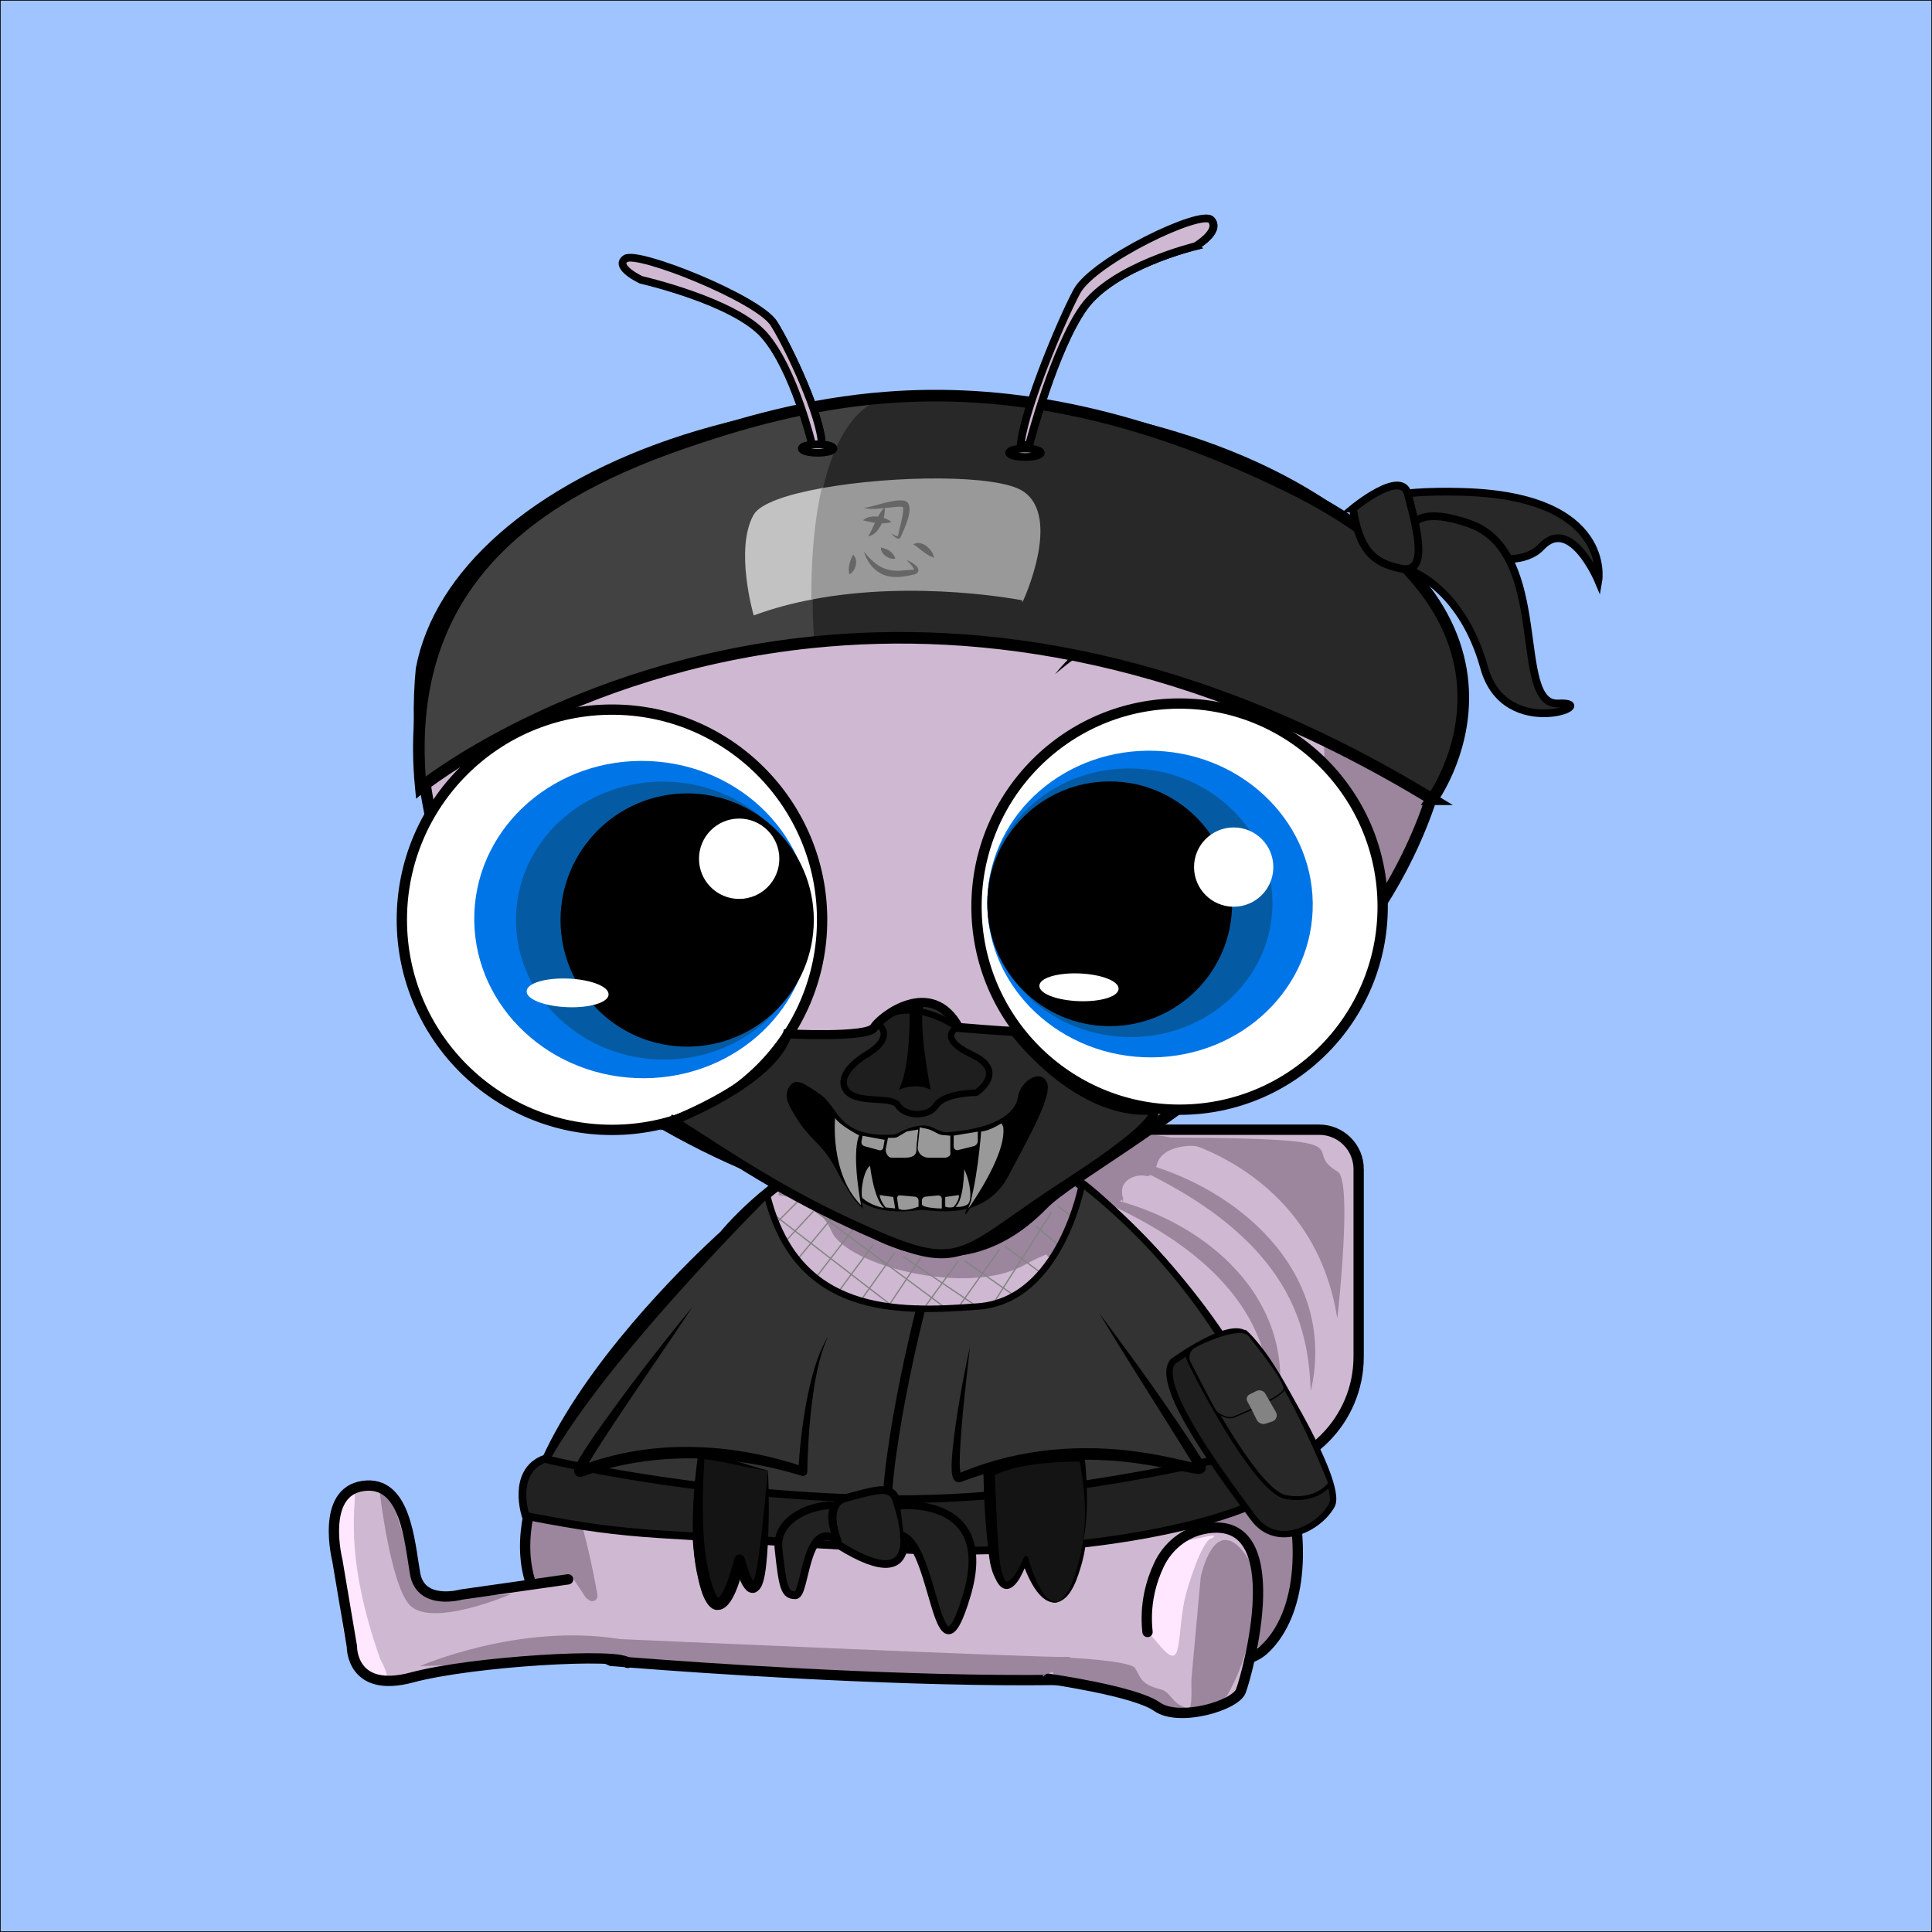 <?xml version="1.0" encoding="UTF-8"?><svg id="Layer_1" xmlns="http://www.w3.org/2000/svg" viewBox="0 0 1500 1500"><rect x="0" y="0" width="1500" height="1500" fill="#808080" stroke="none"/><defs><style>.cls-1,.cls-2,.cls-3,.cls-4,.cls-5,.cls-6,.cls-7,.cls-8,.cls-9,.cls-10,.cls-11,.cls-12,.cls-13,.cls-14,.cls-15,.cls-16,.cls-17,.cls-18,.cls-19,.cls-20,.cls-21,.cls-22{stroke:#000;}.cls-1,.cls-23,.cls-8,.cls-18{stroke-linecap:round;}.cls-1,.cls-9,.cls-18{stroke-linejoin:round;}.cls-1,.cls-11,.cls-24{fill:#999;}.cls-2,.cls-3,.cls-4,.cls-5,.cls-6,.cls-7,.cls-23,.cls-8,.cls-10,.cls-11,.cls-24,.cls-25,.cls-26,.cls-27,.cls-12,.cls-28,.cls-29,.cls-13,.cls-30,.cls-14,.cls-15,.cls-16,.cls-17,.cls-19,.cls-20,.cls-21,.cls-22{stroke-miterlimit:10;}.cls-2,.cls-4,.cls-5{stroke-width:5px;}.cls-2,.cls-10,.cls-25,.cls-17{fill:#fff;}.cls-3,.cls-6,.cls-9,.cls-16,.cls-17{stroke-width:3px;}.cls-3,.cls-8,.cls-15,.cls-21,.cls-22{fill:none;}.cls-4,.cls-31,.cls-14{fill:#333;}.cls-5{fill:#1e1e1e;}.cls-32{fill:#045ba3;}.cls-33{fill:#0075e7;}.cls-34{fill:#666;}.cls-35,.cls-19{fill:#cfb8d1;}.cls-36{fill:#141414;}.cls-37,.cls-29{fill:#9b869d;}.cls-23{fill:#ffe7ff;stroke:#ffe7ff;}.cls-8,.cls-10,.cls-15{stroke-width:8px;}.cls-9,.cls-13,.cls-30,.cls-20{fill:#282828;}.cls-24{stroke:#999;}.cls-25{stroke:#fff;}.cls-26{fill:#848384;stroke:#848384;}.cls-27{fill:#c2c2c2;stroke:#c2c2c2;}.cls-12{fill:#a0c4ff;}.cls-28{fill:#424242;stroke:#424242;}.cls-29{stroke:#9b869d;}.cls-30{stroke:#282828;}.cls-14,.cls-21{stroke-width:7px;}.cls-16{fill:#823646;}.cls-18{fill:#212121;}.cls-18,.cls-19,.cls-20{stroke-width:6px;}.cls-22{stroke-width:9px;}</style></defs><rect class="cls-12" width="1500" height="1500"/><path class="cls-35" d="m808.64,866.42h145.56c49.49,0,89.66,40.18,89.66,89.66v196.55h-166.51c-54.84,0-99.36-44.52-99.36-99.36v-156.22c0-16.91,13.73-30.64,30.64-30.64Z" transform="translate(1920.46 98.59) rotate(90)"/><path class="cls-37" d="m843.52,927.24c67.7,9.41,141.09,56.63,149.68,129.29,2.38,19.46-.21,39.67-6.77,57.97,1.15-16.44,1.18-32.42-1.65-48.48-11.74-71.38-79.26-113.02-141.26-138.79h0Z"/><path class="cls-37" d="m861.59,897.67c76.72,10.81,160.36,68.94,159.57,153.43,0,9.72-1.26,19.49-3.52,28.91-.53-13.78-1.81-27.06-5.04-40.22-16.9-72.71-86.52-114.94-151.01-142.11h0Z"/><path class="cls-29" d="m911.69,883.71s106.77,23,126.48,136.34c0,0,11.46-103.42,0-110.06-31.21-18.07,30-25.46-126.48-26.28Z"/><path class="cls-29" d="m871.45,930.52c-4.93-16.43,13.14-19.71,18.07-18.07,4.93,1.64,8.21-8.21,8.21-8.21,0,0,1.13-10.38,17.25-13.96,14.78-3.29,21.35,1.64,21.35,1.64,0,0-49.6-20.53-64.06-3.29-14.47,17.25-32.61,24.61-32.61,24.61l21.93,25.29,9.86-8.02Z"/><path class="cls-15" d="m809.45,866.94h145.56c49.49,0,89.66,40.18,89.66,89.66v196.55h-166.51c-54.84,0-99.36-44.52-99.36-99.36v-156.22c0-16.91,13.73-30.64,30.64-30.64Z" transform="translate(1921.79 98.3) rotate(90)"/><path class="cls-35" d="m560.99,958.45s-278.46,247.07-87.57,330.31c0,0,454.98,38.75,506.65-8.61,51.67-47.36,35.88-199.5-123.43-345.9-159.32-146.4-295.65,24.2-295.65,24.2Z"/><path class="cls-37" d="m413.15,1162.14s19.71-21.35,31.21,1.64c8.5,17,16.1,55.55,19.49,74.49.66,3.69-3.53,6.29-6.53,4.05-9.6-7.16-25.94-17.19-40.88-16.12-23,1.64-3.29-64.06-3.29-64.06Z"/><path class="cls-37" d="m472.28,1272.19s343.17,15.3,355.56,14.22-4.9,20.24-26.64,18.62c-21.74-1.63-323.37-14.49-327.79-16.27-4.42-1.78-1.13-16.57-1.13-16.57Z"/><path class="cls-37" d="m767.96,930.52s157.69,124.84,177.41,341.67c0,0,46.62,36.96,61.09-47.23,0,0,22.78-142.55-166.99-307.2-189.77-164.65,0,0,0,0l-71.5,12.75Z"/><path class="cls-37" d="m604.52,928.06s29.57,1.64,41.07,27.93c11.5,26.28,105.13,50.92,149.48,26.28,44.35-24.64,62.42-11.5,62.42-11.5l-41.07-42.71-211.9-12.69v12.69Z"/><path class="cls-15" d="m562.15,959.22s-278.46,247.07-87.57,330.31c0,0,454.98,38.75,506.65-8.61,51.67-47.36,35.88-199.5-123.43-345.9-159.32-146.4-295.65,24.2-295.65,24.2Z"/><path class="cls-35" d="m487.83,1290.29c-4.34-8.04-120.15-1.42-167.5,11.29-47.35,12.71-46.64-24-46.64-24l-11.31-67.03s-13.37-52.8,19.87-57.62c33.24-4.82,36.11,42.97,40.53,68.1,4.42,25.13,35.96,16.18,35.96,16.18l85.61-12.66"/><path class="cls-37" d="m326.09,1293.55s77.02-33.7,155.14-20.96l3.58,16.07-158.72,4.89Z"/><path class="cls-23" d="m258.74,1198.27s4.39-39.35,13.69-41.85c9.3-2.5-12.05,35.28,22.44,132.2,0,0,8.6,14.75,3.48,16.41-5.12,1.66-26.48,6.59-33.05-52.55-6.57-59.14-6.57-54.21-6.57-54.21Z"/><path class="cls-37" d="m306.37,1170.35s-9.86-32.85-11.5-11.5c0,0,8.21,70.63,23,87.06,16.74,18.6,78.85-8.21,78.85-8.21,0,0-64.06,4.93-68.99-3.29-4.93-8.21-21.35-64.06-21.35-64.06Z"/><path class="cls-8" d="m441.07,1226.2l-82.81,11.79s-31.54,8.95-35.96-16.18c-4.42-25.13-7.29-72.91-40.53-68.1-33.24,4.82-19.87,57.62-19.87,57.62l11.31,67.03s-.71,36.72,46.64,24c47.35-12.71,163.16-19.33,167.5-11.29"/><path class="cls-35" d="m809.21,1301.26s72.45,12.07,89.35,24.15c16.9,12.07,67.62,0,65.2-12.07s48.3-164.21-50.71-118.33c0,0-26.56,28.98-21.73,72.45"/><path class="cls-23" d="m888.7,1263.16s12.19-65.17,23.75-65.03c6.22.08,38.67-8.89,27.17-3.96-7,3-17.88,35.94-20.53,48.46-3.89,18.34-3.23,38.67-7.39,41.89-4.16,3.22-13.14-10.68-23-21.35Z"/><path class="cls-37" d="m922.37,1326.4c3.95.99,2.31-18.81,2.68-22.87l7.18-78.98s11.16-55.21,37.78-13.14c1.18,1.87.31-5.44.75-3.28,2.58,12.55,9.48,59.06-17.18,106.76,0,0-10.82,26.96-92.47-2.13,0,0-43.87-2.8-43.87-15.94,0-4.66,11.5-9.86,11.5-9.86,0,0,49.03,2.33,52.56,8.21,4.93,8.21,4.39,12.39,19.71,16.43,8.9,2.34,8.21,11.5,21.35,14.78Z"/><path class="cls-8" d="m813.96,1303.4s67.32,9.54,84.22,21.62c16.9,12.07,60.74-.6,65.2-12.07,4.98-12.83,39.69-138.23-27.68-126.12-15.87,2.85-29.11,13.64-35.96,28.24-5.94,12.65-11.19,30.56-8.81,52"/><path class="cls-35" d="m1125.96,539.95c-.92,16.3-3.16,32.24-6.54,47.77-29.75,136.01-140.64,228.18-222.48,285.73-32.84,23.06-61.02,40.59-77.4,53.1-4.32,3.31-7.82,6.25-10.38,8.89-40.86,42.02-82.86,41.17-115.34,29.08-13.6-5.07-25.53-12.12-34.99-18.79-5.53-3.91-10.21-7.68-13.93-10.89-6.86-5.92-14.78-10.5-23.4-13.4-49.94-16.88-221.28-84.09-270.61-225.94-18.04-51.9-24.87-97.05-25.69-134.63-.29-14.76.31-28.38,1.5-40.74,6.98-37.12,29.12-71.65,62.76-101.38,71.58-63.32,195.22-105.14,335.74-105.14,44.87,0,88,4.27,128.28,12.12,155.62,30.38,268.44,114.51,272.5,214.23Z"/><path class="cls-37" d="m768.63,314.96s600.54,201.61-25.31,641.84c0,0-36.05,3.58-17.2,14.93,18.85,11.35,85.69-38.83,85.69-38.83,0,0,192.36-134.37,195.81-151.33,3.46-16.96,190.72-166.44,83.95-333.99,0,0-131.71-135.47-322.93-132.62Z"/><path class="cls-35" d="m595.97,1024.57s0,157.69-5.62,193.83c-5.62,36.14-16.85-6.57-16.85-6.57,0,0-15.92,72.28-29.03,6.57s16.85-193.83,16.85-193.83c0,0-8.67-13.89-19.5,10.75"/><path d="m595.97,1024.57c1.4,39.16,1.85,78.34,1.5,117.52-.4,24.55-.48,49.17-3.07,73.7-.4,3.83-.98,7.59-1.98,11.35-.96,3.17-1.81,6.43-4.85,8.61-2.52,1.83-6.19.9-8.04-1.06-2.37-2.35-3.44-4.68-4.75-7.4-2.16-4.81-3.69-9.51-5.08-14.46l7.61-.15c-1.28,5.62-2.77,11.01-4.59,16.46-2.04,5.72-3.9,11.09-7.74,16.18-2.64,3.66-7.85,6.41-12.34,3.28-7.41-5.22-10.06-20.86-11.96-29.33-5.72-31.88-2.88-64.63.88-96.55,4.21-33.15,10.58-66,18.82-98.37,0,0,.12.73.12.73-1.1-1.74-2.92-3.33-4.96-3.63-6.59-.47-11.08,8.84-13.72,13.87.89-2.19,1.85-4.36,2.98-6.45,3.76-7.41,11.08-13.35,17.54-4.52-2.14,11.03-4.13,22.1-5.92,33.19-7.17,46.23-13.81,93.21-10.78,140.05.64,8.09,1.7,16.24,3.52,24.14,1.19,5.28,2.59,10.56,4.57,15.21.73,1.71,1.99,4.12,3.24,5,.18.13.17.07.07.06-.09-.02-.16.04,0-.03.31-.15,1.05-.75,1.68-1.61,2.86-3.83,4.86-9.09,6.51-13.78,3.13-8.7,5.8-21.6,7.97-30.7,0,0,4.08,14.96,4.08,14.96,1.22,4.48,2.72,9.12,4.56,13.25.76,1.69,1.84,3.84,2.98,4.99.18.19.31.19-.06.06-.3-.12-1.15-.02-1.39.2,1.66-2.63,2.57-7.36,3.21-10.98.91-5.92,1.46-11.87,1.98-17.92.71-8.4,1.32-20.65,1.8-29.19,1.16-19.54,4.78-125.01,5.63-146.66h0Z"/><path class="cls-35" d="m839.51,1029.05c-14.91-24.64-26.84-10.75-26.84-10.75,0,0,41.25,128.13,23.2,193.83-18.05,65.71-39.96-6.57-39.96-6.57,0,0-15.47,42.71-23.2,6.57-7.73-36.14-7.73-193.83-7.73-193.83"/><path d="m839.51,1029.05c-5.41-8.45-16.47-19.8-25.9-9.95,0,0,.24-1.19.24-1.19,7.48,21.69,13.66,43.76,18.84,66.12,5.09,22.43,9.17,45.12,10.97,68.11,1.29,17.29,1.56,35.11-1.62,52.31-.37,2.51-1.36,6.22-1.93,8.7-3.02,10.21-8.32,30.46-21.36,31.02-14.35,0-23.24-25.99-27.04-37.35,0,0,8.34.22,8.34.22-.95,2.54-1.95,4.85-3.06,7.23-2.85,5.66-5.77,11.86-11.42,15.42-11,5.67-15.53-8.9-16.96-16.97-4.01-24.8-4.19-50.13-4.88-75.04-.37-19.91-.41-39.81-.19-59.72.21-19.9.62-39.8,1.44-59.68,2.37,51.61,4.1,112.51,8.13,163.68.45,4.13.86,10.63,1.46,14.7.38,4.27,1.39,10.09,2.17,14.34.93,3.78,1.94,8.79,4.52,11.35-.07-.03-.25-.04-.27-.03-.03,0,.09-.02.3-.14,1.81-1.21,3.11-3.19,4.53-5.45,4.12-6.59,7.58-17.22,10.42-24.57,0,0,3.88,12.11,3.88,12.11,3.1,9.11,8.8,24.94,16.71,30.38,4.06,2.66,7.82-5.23,9.41-8.37,12.42-27.98,11.01-60.59,8.2-90.52-4.1-39.59-12.52-78.71-22.94-117.1,0,0-.2-.73-.2-.73l.44-.45c11.35-10.36,22.33,1.18,27.78,11.56h0Z"/><path class="cls-22" d="m1126.54,539.37c-.92,16.3-3.16,32.24-6.54,47.77-29.75,136.01-140.64,228.18-222.48,285.73-32.84,23.06-61.02,40.59-77.4,53.1-4.32,3.31-7.82,6.25-10.38,8.89-40.86,42.02-82.86,41.17-115.34,29.08-13.6-5.07-25.53-12.12-34.99-18.79-5.53-3.91-10.21-7.68-13.93-10.89-6.86-5.92-14.78-10.5-23.4-13.4-49.94-16.88-221.28-84.09-270.61-225.94-18.04-51.9-24.87-97.05-25.69-134.63-.29-14.76.31-28.38,1.5-40.74,6.98-37.12,29.12-71.65,62.76-101.38,71.58-63.32,195.22-105.14,335.74-105.14,44.87,0,88,4.27,128.28,12.12,155.62,30.38,268.44,114.51,272.5,214.23Z"/><circle class="cls-10" cx="475.14" cy="714.09" r="163.15"/><circle class="cls-10" cx="915.83" cy="703.9" r="157.67"/><ellipse class="cls-33" cx="498.93" cy="713.98" rx="123.17" ry="130.73" transform="translate(-234.67 1183.57) rotate(-87.68)"/><ellipse class="cls-33" cx="892.92" cy="701.92" rx="119.04" ry="126.35" transform="translate(155.39 1565.67) rotate(-87.68)"/><ellipse class="cls-32" cx="515.12" cy="714.78" rx="107.9" ry="114.53" transform="translate(-219.94 1200.51) rotate(-87.68)"/><ellipse class="cls-32" cx="877.29" cy="700.92" rx="104.28" ry="110.69" transform="translate(141.4 1549.09) rotate(-87.68)"/><circle cx="533.52" cy="714.3" r="98.32"/><circle cx="861.58" cy="701.7" r="95.02"/><path d="m385.16,518.63c33.51-34.16,86.13-50.08,132.57-36.68,18.04,5.06,34.98,14.2,49.22,25.93-25.1-13.38-52.01-22.67-80.43-22.74-36.16-.36-71.71,13.17-101.36,33.49h0Z"/><circle class="cls-25" cx="573.89" cy="666.73" r="30.69"/><circle class="cls-25" cx="957.83" cy="673.2" r="30.28"/><ellipse class="cls-25" cx="440.71" cy="770.9" rx="10.61" ry="31.33" transform="translate(-347.41 1180.01) rotate(-87.68)"/><ellipse class="cls-25" cx="837.74" cy="766.57" rx="10.26" ry="30.28" transform="translate(37.86 1572.56) rotate(-87.68)"/><path d="m1001.2,512.77c-27.45-18.13-60.31-30.53-93.41-29.21-33.55,1.21-63.62,18.25-88.77,39.99,10.52-13.33,23.6-24.84,38.63-33.5,46.6-27.24,106.09-13.92,143.55,22.72h0Z"/><path class="cls-6" d="m667.89,849.97c4.13,0,14.11,11.75,14.11,11.75l67.78.73,17.09-9.65"/><path class="cls-16" d="m774.2,902.81c0,4.2-3.57,8.1-9.7,11.38h-.02c-10.84,5.83-29.78,9.67-51.33,9.67-33.71,0-61.05-9.42-61.05-21.05-9.58-21.05,40.7-47.35,40.7-47.35h57.46s-4.61,14.21,12.47,35.08c6.02,7.56,11.47,7.68,11.47,12.27Z"/><path class="cls-3" d="m656.9,844.8s38.3,23.1,114.91,7.11"/><path class="cls-3" d="m790.96,860.79s-26.33-5.33-23.94-15.99"/><path class="cls-17" d="m649.71,848.35s14.36-3.55,9.58-8.88"/><path class="cls-16" d="m712.55,857.54s-17.35,35.22-.59,42.33"/><line class="cls-26" x1="631.53" y1="940.41" x2="588.82" y2="986.4"/><line class="cls-26" x1="605.24" y1="994.61" x2="647.59" y2="943.52"/><line class="cls-26" x1="620.03" y1="1009.4" x2="664.32" y2="951.88"/><line class="cls-26" x1="636.45" y1="1022.54" x2="678.34" y2="965.87"/><line class="cls-26" x1="654.52" y1="1029.11" x2="694.77" y2="972.44"/><line class="cls-26" x1="674.23" y1="1037.32" x2="718.1" y2="971.73"/><line class="cls-26" x1="695.59" y1="1045.54" x2="744.05" y2="979.01"/><line class="cls-26" x1="715.3" y1="1055.39" x2="776.08" y2="969.97"/><line class="cls-26" x1="749.8" y1="1045.54" x2="816.32" y2="941.23"/><line class="cls-26" x1="843.43" y1="923.98" x2="787.58" y2="1029.11"/><line class="cls-26" x1="858.21" y1="933.83" x2="815.5" y2="1024.18"/><line class="cls-26" x1="873" y1="948.62" x2="840.14" y2="1024.18"/><line class="cls-26" x1="620.03" y1="932.19" x2="578.96" y2="973.26"/><line class="cls-26" x1="575.67" y1="951.9" x2="723.51" y2="1061.96"/><line class="cls-26" x1="588.82" y1="933.83" x2="746.51" y2="1055.39"/><line class="cls-26" x1="615.9" y1="927.6" x2="774.44" y2="1045.54"/><line class="cls-26" x1="701.34" y1="975.72" x2="797.43" y2="1040.61"/><line class="cls-26" x1="748.98" y1="979.01" x2="825.36" y2="1032.39"/><line class="cls-26" x1="780.19" y1="967.51" x2="856.57" y2="1024.18"/><line class="cls-26" x1="804" y1="951.9" x2="879.57" y2="1014.32"/><line class="cls-26" x1="821.25" y1="936.3" x2="887.78" y2="986.4"/><path class="cls-13" d="m523.11,869.77s77.2-29.57,88.7-67.35c0,0,62.42,3.29,67.35-4.93,4.93-8.21,44.35-39.42,65.71,0,0,0,36.14,3.29,42.71,3.29,0,0,49.28,65.71,108.42,60.78,0,0,11.5,6.57-67.35,57.49-78.85,50.92-78.85,68.99-144.55,41.07-65.71-27.93-105.13-54.21-160.98-90.35Z"/><path class="cls-5" d="m672.59,818.85s-23,13.14-16.43,26.28c6.57,13.14,36.14,4.93,41.07,13.14,4.93,8.21,23,9.86,29.57,0s31.21-9.86,31.21-9.86c0,0,24.64-16.43-3.29-29.57-27.93-13.14-11.5-21.35-11.5-21.35,0,0-38.32-27.06-62.42-3.29,0,0,16.43,9.86-8.21,24.64Z"/><path class="cls-7" d="m698.87,845.13s11.5-4.93,23,0c0,0-10.63-53.77-4.49-67.13,0,0-6.54-3.07-10.88,0,0,0,2.23,45.78-7.63,67.13Z"/><path class="cls-7" d="m615.1,861.56c-4.18-7.43-6.03-13.68,0-19.71,4.59-4.59,14.63,3.73,21.35,8.21,14.47,9.65,13.2,33.46,56.28,31.38,1.74-.08,3.43-.55,4.97-1.36,5.03-2.68,17.92-8.59,26.29-4.16,2.41,1.28,8.3,3.91,11.02,3.71,44.35-3.29,54.49-18.44,55.85-27.93,1.64-11.5,16.43-21.35,21.35-11.5,4.93,9.86-13.56,41.72-29.57,72.28-18.07,34.5-55.85,27.05-66.03,26.38-.83-.06-1.67,0-2.5.1-38.25,4.73-52.37-7.09-62.89-28.12-13.14-26.28-21.35-23-36.14-49.28Z"/><path class="cls-11" d="m689.02,882.91l-1.64,8.21c-.93,3.4,1.4,8.21,4.93,8.21h9.86c5.63,0,9.86-1.28,9.86-6.91l1.64-16.09-9.08,1.51c-.51.08-1,.27-1.44.53l-6.2,3.72c-.88.53-1.88.8-2.9.8h-5.01Z"/><path class="cls-11" d="m738.3,881.27v13.14c.81,2.8-1.85,4.93-4.93,4.93h-12.47c-4.91,0-8.89-3.75-8.89-8.37l1.64-16.27,5.64,1.13c1.7.34,3.35.92,4.9,1.71l4.13,2.12c1.2.61,2.5.99,3.84,1.1l6.13.51Z"/><path class="cls-11" d="m739.94,881.27l9.86-1.64,9.86-1.64v7.8c0,2.17-1.48,4.07-3.59,4.59l-12.1,3.02c-2.04.51-4.03-1.04-4.03-3.14v-8.99Z"/><path class="cls-11" d="m687.38,884.55l-18.07-3.29-.95,4.74c-.39,1.95.8,3.88,2.72,4.4l11.41,3.11c1.74.47,3.5-.66,3.8-2.43l1.09-6.54Z"/><path class="cls-11" d="m647.95,866.49s-4.93,45.99,21.35,70.63c0,0-8.21-41.07-1.64-55.85,0,0-16.43-8.21-19.71-14.78Z"/><path class="cls-1" d="m761.3,877.98s-3.29,45.99-11.5,64.06c0,0,32.85-44.35,29.57-67.35l-1.64-3.29s-9.86,6.57-16.43,6.57Z"/><path class="cls-11" d="m698.84,927.56l11.58,1.05c1.83.17,3.23,1.7,3.23,3.54v4.97s-11.5,4.93-16.43,1.64l-1.18-8.26c-.24-1.65,1.13-3.09,2.79-2.94Z"/><path class="cls-11" d="m715.3,935.48v-3.42c0-1.79,1.35-3.28,3.13-3.46l9.78-.98c1.88-.19,3.51,1.29,3.51,3.18v7.97s-14.78,0-16.43-3.29Z"/><path class="cls-11" d="m669.31,930.55c-2.12-1.86,0-23,6.57-26.28,0,0,3.29,31.21,13.14,34.5,0,0-11.5-1-19.71-8.21Z"/><path class="cls-1" d="m682.45,927.26l11.5,1.64,1.64,9.86-8.21-.84s-4.93-5.73-4.93-10.66Z"/><path class="cls-1" d="m748.15,905.91s0,29.57-8.21,31.21c0,0,6.57,1.64,11.5-1.64,4.93-3.29,1.64-21.35-3.29-29.57Z"/><path class="cls-1" d="m733.37,928.91l11.5-1.64s1.35,4.11-4.25,10.27c0,0-3.96,1.23-7.25-.41v-8.21Z"/><path class="cls-21" d="m522.61,870.01s77.2-29.57,88.7-67.35c0,0,62.42,3.29,67.35-4.93,4.93-8.21,44.35-39.42,65.71,0,0,0,36.64,3.04,43.21,3.04,0,0,48.78,65.95,107.92,61.02,0,0,11.5,6.57-67.35,57.49-78.85,50.92-78.85,68.99-144.55,41.07-65.71-27.93-105.13-54.21-160.98-90.35Z"/><path class="cls-30" d="m1111.92,615.98c-185.51-111.77-350.53-133.7-480.82-120.54l.43-.2s-1.02-12.16-1.12-30.32c-.15-23.01,1.22-55.7,8-85.48,7.72-33.86,22.47-63.95,50.07-71.85,86.62-6.55,188.05,8.2,312.84,68.84,44.75,21.75,75.53,45.01,96.24,68.15,2.96,3.32,5.73,6.64,8.3,9.95,22.18,28.6,29.76,56.7,30.19,81.23.82,46.52-24.13,80.21-24.13,80.21Z"/><path class="cls-28" d="m688.48,307.59c-27.6,7.9-42.35,37.99-50.07,71.85-27.04,4.86-48.01,11.89-52.88,20.53-14.78,26.28,0,77.2,0,77.2,14.62-5.39,29.75-9.36,44.88-12.25.1,18.17,1.12,30.32,1.12,30.32l-.43.2c-188.56,19.02-304.42,111.5-304.42,111.5-14.77-151.12,80.42-221.76,199.37-262.96,48.85-16.92,102.03-31.85,162.43-36.4Z"/><path class="cls-27" d="m630.41,464.92c-15.13,2.89-30.26,6.87-44.88,12.25,0,0-14.78-50.92,0-77.2,4.86-8.64,25.84-15.67,52.88-20.53-6.78,29.78-8.15,62.47-8,85.48Z"/><path class="cls-24" d="m794.15,465.68s-81.89-16.38-163.74-.76c-.15-23.01,1.22-55.7,8-85.48,55.29-9.94,135.88-10.78,155.74,2.46,29.57,19.71,0,83.78,0,83.78Z"/><path class="cls-22" d="m1111.95,620.53c-185.5-113.04-350.53-135.23-480.82-121.92-188.56,19.24-304.42,112.78-304.42,112.78-14.77-152.85,80.42-224.3,199.37-265.96,48.85-17.11,102.03-32.22,162.43-36.82,86.62-6.63,188.05,8.29,312.84,69.63,44.75,22,75.53,45.52,96.24,68.93,2.96,3.36,5.73,6.71,8.3,10.07,22.18,28.93,29.76,57.35,30.19,82.16.82,47.05-24.13,81.13-24.13,81.13Z"/><path class="cls-20" d="m1073.4,416.4s6.57-19.71,19.71-8.21c13.14,11.5,80.49,41.07,103.49,16.43,23-24.64,44.35,26.28,44.35,26.28,0,0,11.5-65.71-105.13-68.99-116.63-3.29-68.79,34.5-68.79,34.5"/><path class="cls-20" d="m1140.75,406.54c63.76,22.24,32.85,141.27,68.99,139.63,36.14-1.64-41.07,31.21-57.49-27.93-16.43-59.14-54.21-73.92-54.21-73.92,0,0-27.93-62.42,42.71-37.78Z"/><path class="cls-20" d="m1050.4,394.79s37.78-31.16,42.71-11.13c4.93,20.03,18.07,62.32-4.93,57.87-23-4.45-32.85-15.58-37.78-46.74Z"/><path class="cls-34" d="m692.07,414.3c1.63.78,3.6,2.02,5.3,1.99.06-.02.07-.06,0-.05-.07,0-.13.08-.16.06,0,.02-.02-.02-.02-.03,0,0,.02-.18.03-.27,1.03-5.57,2.76-10.93,3.64-16.42.29-1.9.69-4.48.1-5.99-1.2-.29-3.89-.19-5.69-.01-5.38.46-10.84,1.27-16.3,1.48-2.1.05-4.23.11-6.32-.27-.68-.17-1.47-.32-1.94-.88,1.28.49,2.66-.03,3.95-.26,3.98-.96,7.88-2.17,11.89-3.13,4.9-1.08,9.9-2.5,15.04-1.88,1.23.18,2.55.82,3.28,1.85,4.19,6.14-2.79,19.92-5.41,26.03-1.45,4.16-5.9-.4-7.41-2.22h0Z"/><path class="cls-34" d="m686.8,393.67c1.08,7.94-4.05,21.21-12.71,22.79,4.52-7.69,6.66-16.01,12.71-22.79h0Z"/><path class="cls-34" d="m692.19,405.31c-7.47,2.24-14.89.37-22.19-1.32,5.26-5.1,16.93-3.09,22.19,1.32h0Z"/><path class="cls-34" d="m695.19,433.73c-4.92.84-11.52-3.38-11.27-8.64,4.99.91,9.62,3.49,11.27,8.64h0Z"/><path class="cls-34" d="m725.17,433.01c-4.8-1.57-8.35-4.58-12.11-7.6-1.17-.92-2.21-1.9-3.96-2.71,6.3-4.1,15.26,3.89,16.07,10.31h0Z"/><path class="cls-34" d="m659.45,445.97c-1.33-5.63.4-10.32,2.88-15.35,4.5,4.21,2.14,12.54-2.88,15.35h0Z"/><path class="cls-34" d="m703.83,434.69c3.03,1.37,8.94,4.2,9.22,8.01.1,2.32-2.67,3.37-4.44,3.56-8.05,1.84-17.46,3.23-25.06-1.2-6.44-3.4-10.89-10.17-12.82-16.85,8.47,10.5,16.23,16.07,30.02,14.73,2.75-.27,6.09-.49,9.03-.71.07,0,.03,0,.04.03-.04.04-.06.27-.04.29.11.07.02-.44-.2-.86-1.42-2.62-3.66-4.69-5.74-7.01h0Z"/><path class="cls-2" d="m928.88,191.38s-63.84,15.29-86.97,47.67c-22.74,31.83-41.72,104.38-42.36,106.87-.02.05-.02.06-.02.06l-6.34-.62c.06-.64.14-1.29.22-1.96,3.73-28.36,30.88-93.51,43.3-116.8,12.7-23.85,97.41-64.58,104.53-55.53,7.1,9.05-12.37,20.3-12.37,20.3Z"/><path class="cls-2" d="m631.09,345.54s-13.93-58.56-37.15-85.1c-23.22-26.54-95.67-43.01-95.67-43.01,0,0-21.36-10.07-12.07-16.47s103.1,31.11,115.18,50.33c12.07,19.22,37.15,73.2,37.15,94.25"/><path class="cls-19" d="m928.17,191.18s-63.84,15.29-86.97,47.67c-22.74,31.83-41.72,104.38-42.36,106.87-.02.05-.02.06-.02.06l-6.34-.62c.06-.64.14-1.29.22-1.96,3.73-28.36,30.88-93.51,43.3-116.8,12.7-23.85,97.41-64.58,104.53-55.53,7.1,9.05-12.37,20.3-12.37,20.3Z"/><path class="cls-19" d="m630.55,345.38s-13.93-58.56-37.15-85.1c-23.22-26.54-95.67-43.01-95.67-43.01,0,0-21.36-10.07-12.07-16.47s103.1,31.11,115.18,50.33c12.07,19.22,37.15,73.2,37.15,94.25"/><ellipse class="cls-19" cx="634.81" cy="348.23" rx="12.32" ry="3.29"/><ellipse class="cls-19" cx="795.79" cy="351.51" rx="12.32" ry="3.29"/><path class="cls-4" d="m595.39,927.26s-183.98,182.33-187.26,249.68c0,0,340.03,50.92,502.65,9.86,0,0,93.63-23,87.06-44.35-6.57-21.35-45.99-136.34-157.69-223.4,0,0-16.43,90.35-80.49,95.27-64.06,4.93-141.27,6.57-164.27-87.06Z"/><path class="cls-14" d="m689.02,1198.3c-6.57-57.49,26.28-183.98,26.28-183.98"/><path class="cls-18" d="m408.12,1176.95s-11.5-34.5,14.78-44.35c0,0,110.06,27.93,259.54,31.21,149.48,3.29,307.73-42,307.73-42,0,0,13.8-.5,9.09,25.68-4.71,26.18-150.05,67.12-324.6,54.04-174.55-13.08-172.91-6.51-266.54-24.58Z"/><path class="cls-18" d="m651.55,1199.83s-14.46-32.05,5.35-36.91c19.8-4.86,34.59-11.11,38.69,1.05s26.09,79.28-44.04,35.86Z"/><path class="cls-18" d="m698.87,1168.88s74.74-7.54,51.74,69.67c-23,77.2-23.87-32.58-48.89-45.86"/><path class="cls-18" d="m649.9,1195.61s-6.79-18.08-2.31-24.53c4.47-6.45-46.45.12-43.16,31.33,3.29,31.21,4.93,36.14,13.14,36.14s7.18-59.59,32.34-42.94Z"/><path class="cls-31" d="m537.89,1014.32s-98.74,132.62-87.06,128.13c85.42-32.85,172.48,0,172.48,0,0,0,1.64-72.28,19.71-105.13"/><path d="m537.89,1014.32c-22.97,34.64-46.84,68.63-69.51,103.41-4.62,7.2-9.35,14.29-13.24,21.79-.48.91-.95,2.01-1.16,2.75,0-.03,0-.04.02-.21.13-2.23-2.41-4.16-4.5-3.54-.06.01-.12.04-.16.06l.16-.06.31-.12s1.24-.46,1.24-.46c52.09-19.99,110.55-18.13,163.41-2.2,3.38,1.07,6.65,2.15,10.08,3.47,0,0-4.69,3.16-4.69,3.16.91-18.1,2.98-36.04,6.24-53.85,3.51-17.6,7.67-35.65,16.94-51.2-7.47,16.3-10.33,34.22-12.65,51.87-1.1,8.86-1.94,17.75-2.49,26.65-.53,8.89-1.03,17.85-1.1,26.69.02,2.29-2.37,3.98-4.52,3.22-54.57-16.89-115.39-19.21-169.48.42-3.42,1.56-7.21-.48-7.03-4.48.47-3.92,3-7.32,4.82-10.61,3.69-6.06,7.58-11.82,11.53-17.56,23.99-34.05,49.36-67.03,75.78-99.2h0Z"/><path class="cls-31" d="m753.08,1045.54s-17.85,105.73-8.21,101.84c101.84-41.07,190.55,0,187.26-8.21-3.29-8.21-78.85-119.91-78.85-119.91"/><path d="m753.08,1045.54c-2.92,27.24-6.42,54.46-7.76,81.77-.06,5.9-.69,11.89.71,17.47.05.15.1.2.1.2-.01-.01-.07-.19-.48-.49-.2-.13-.52-.29-.86-.35-.39-.07-.77-.05-1.14.07-.07.03-.03.01.01,0l.1-.04c1.16-.48,4-1.67,5.22-2.15,43.15-17.37,91.07-21.35,136.9-14.51,9.16,1.36,18.27,3.08,27.25,5.09,5.91,1.21,11.7,3,17.54,3.64.11.01.16-.03-.16.06-.13.05-.5.14-.99.53-.95.66-1.49,2.1-1.3,3.23.05.27.08.37.13.5.03.08.05.13.02.07,0,0-.04-.08-.04-.08,0,0-.08-.15-.08-.15,0,0-.33-.61-.33-.61-2.63-5.08-6.45-10.77-9.43-15.72-21.72-34.88-44.02-69.54-65.22-104.81,28.05,37.71,55.63,75.69,80.93,115.34.32.63,1.29,2.36,1.62,3.03.84,1.78.3,4.38-1.36,5.56-1.92,1.43-3.98,1.18-5.89,1.03-23.58-4.32-46.94-9.57-70.86-10.49-31.46-1.71-63.23,1.55-93.42,10.67-5.91,1.74-11.85,3.75-17.62,5.92-.68.27-1.42.54-2.17.54-5.04-.09-5.5-6.16-5.64-9.86-.16-4.85.17-9.46.59-14.08,2.76-27.43,7.82-54.49,13.62-81.39h0Z"/><path class="cls-36" d="m596.21,1141.63c-.8,34.66-2.97,61.93-5.17,76.09-5.62,36.14-16.85-6.57-16.85-6.57,0,0-15.93,72.28-29.04,6.57-4.78-23.93-3.83-56.15-.71-87.44,16.34,1.46,36.6,9,51.78,11.35Z"/><path d="m596.21,1141.63c.96,19.57.92,39.22-.17,58.79-.26,4.91-.67,9.82-1.19,14.75-.65,5.26-1.15,10.12-3.19,15.31-1.17,3.23-4.5,6.61-8.41,5.35-7.07-2.25-11.09-17.08-13.17-23.62,0,0,8.23-.17,8.23-.17-2.33,9.59-8.65,39.03-21.45,37.7-11.9-.93-15.9-30.14-17.39-39.73-3.23-26.83-1.08-53.63,2.44-80.18.18-1.34,1.41-2.28,2.75-2.11,17.53,2.26,34.44,9.89,51.55,13.9h0Zm0,0c-13.21-1.26-26.09-5.02-39.13-7.21-4.31-.71-8.62-1.35-12.88-1.59,0,0,2.78-2.3,2.78-2.3-1.17,19.68-1.92,39.34-.82,58.97.67,12.92,2.41,25.72,5.87,38.15,1.43,4.59,2.64,9.7,5.81,13.11.21.17.19.09-.06.06-.25-.03-.42.08-.24,0,.15-.08.5-.33.86-.71,2.76-3.11,4.42-7.42,6.06-11.49,2.24-5.9,4.06-12.22,5.59-18.38.51-2.32,2.84-3.78,5.15-3.21,1.55.39,2.69,1.59,3.07,3.04,1.16,4.46,2.63,9.1,4.38,13.24.73,1.67,1.77,3.87,2.86,5.03.16.19.31.23-.04.1-.35-.13-1.07-.04-1.4.21-.2.15-.03.07.14-.18,2.35-4.05,2.98-9.47,3.89-14.22.8-4.74,1.43-9.55,2.07-14.37,2.22-16.8,4.34-41.13,6.04-58.24h0Z"/><path class="cls-36" d="m836.56,1216.35c-18.18,65.67-39.97-6.57-39.97-6.57,0,0-15.47,42.71-23.19,6.57-2.96-13.81-4.4-40.18-5.54-73.9,18.94-9.86,50.5-11.09,72.28-9.86,5.35,38.79,3.08,59.71-3.58,83.76Z"/><path d="m836.56,1216.35c-6.35,23.61-17.06,42.82-33.79,11.75-3.05-5.74-5.57-11.68-7.81-17.83l3.23.09c-1.62,4.82-3.48,9.46-5.98,14-2.62,5.03-8.65,12.71-15.01,7.66-10.12-8.59-11.47-46.05-12.59-59.71-.55-9.91-.94-19.82-1.13-29.72-.08-1.73.89-3.29,2.35-4.03,21.89-10.56,50.69-10.19,74.42-8.18,1.08.03,1.98.85,2.06,1.9,1.28,14.1,2.09,28.29,1.33,42.43-.67,14.12-3.28,28.05-7.1,41.63h0Zm0,0c8.33-28.47,6.77-54.68,1.39-83.46,0,0,2.06,1.9,2.06,1.9-6.09-.1-12.18.03-18.24.37-17.57,1.17-36.09,3.21-51.9,11.16,0,0,2.35-4.03,2.35-4.03.88,17.38,1.57,41.9,2.89,58.95.63,7.17,1.14,14.36,3.22,21.16.57,1.77,1.42,3.98,2.59,5.18.43.38.52.51,1.03.5,5.26-1.61,10.75-13.78,13.02-18.89.51-1.58,2.83-1.49,3.23.09,1.63,6.08,3.77,12.14,6.36,17.92,14.35,31.56,25.93,11.47,31.98-10.86h0Z"/><path class="cls-5" d="m910.78,1057.03s42.71-31.21,55.85-21.35c13.14,9.86,77.2,114.99,67.35,133.06-9.86,18.07-42.71,34.5-60.78,9.86-18.07-24.64-78.85-103.49-62.42-121.56Z"/><path class="cls-9" d="m922.28,1053.75c-.68,1.5,50.92,103.49,75.56,108.42,24.64,4.93,35.01-10.53,35.01-10.53,0,0-35.01-89.67-66.22-117.6,0,0-36.14,1.64-44.35,19.71Z"/><path class="cls-13" d="m958.58,1099.97c-2.34.97-4.95.98-7.31.05-2.61-1.03-5.8-2.53-7.04-4.06-2.25-2.78-20.77-39.14-20.77-39.14,0,0-2.35-7.12,3.98-10.84s35.82-17.2,42.43-8.82c6.61,8.38,27.88,34.78,27.1,41.29-.64,5.35-28.48,17.4-38.39,21.52Z"/><path class="cls-26" d="m968.93,1087.97c2.14,3.66,5.18,9.86,7.16,14.02,1.17,2.46,3.99,3.66,6.58,2.8l5.05-1.68c2.68-.89,3.88-4.02,2.47-6.47l-8.15-14.26c-1.28-2.24-4.09-3.09-6.4-1.94l-5.27,2.63c-1.81.91-2.48,3.15-1.46,4.9Z"/></svg>